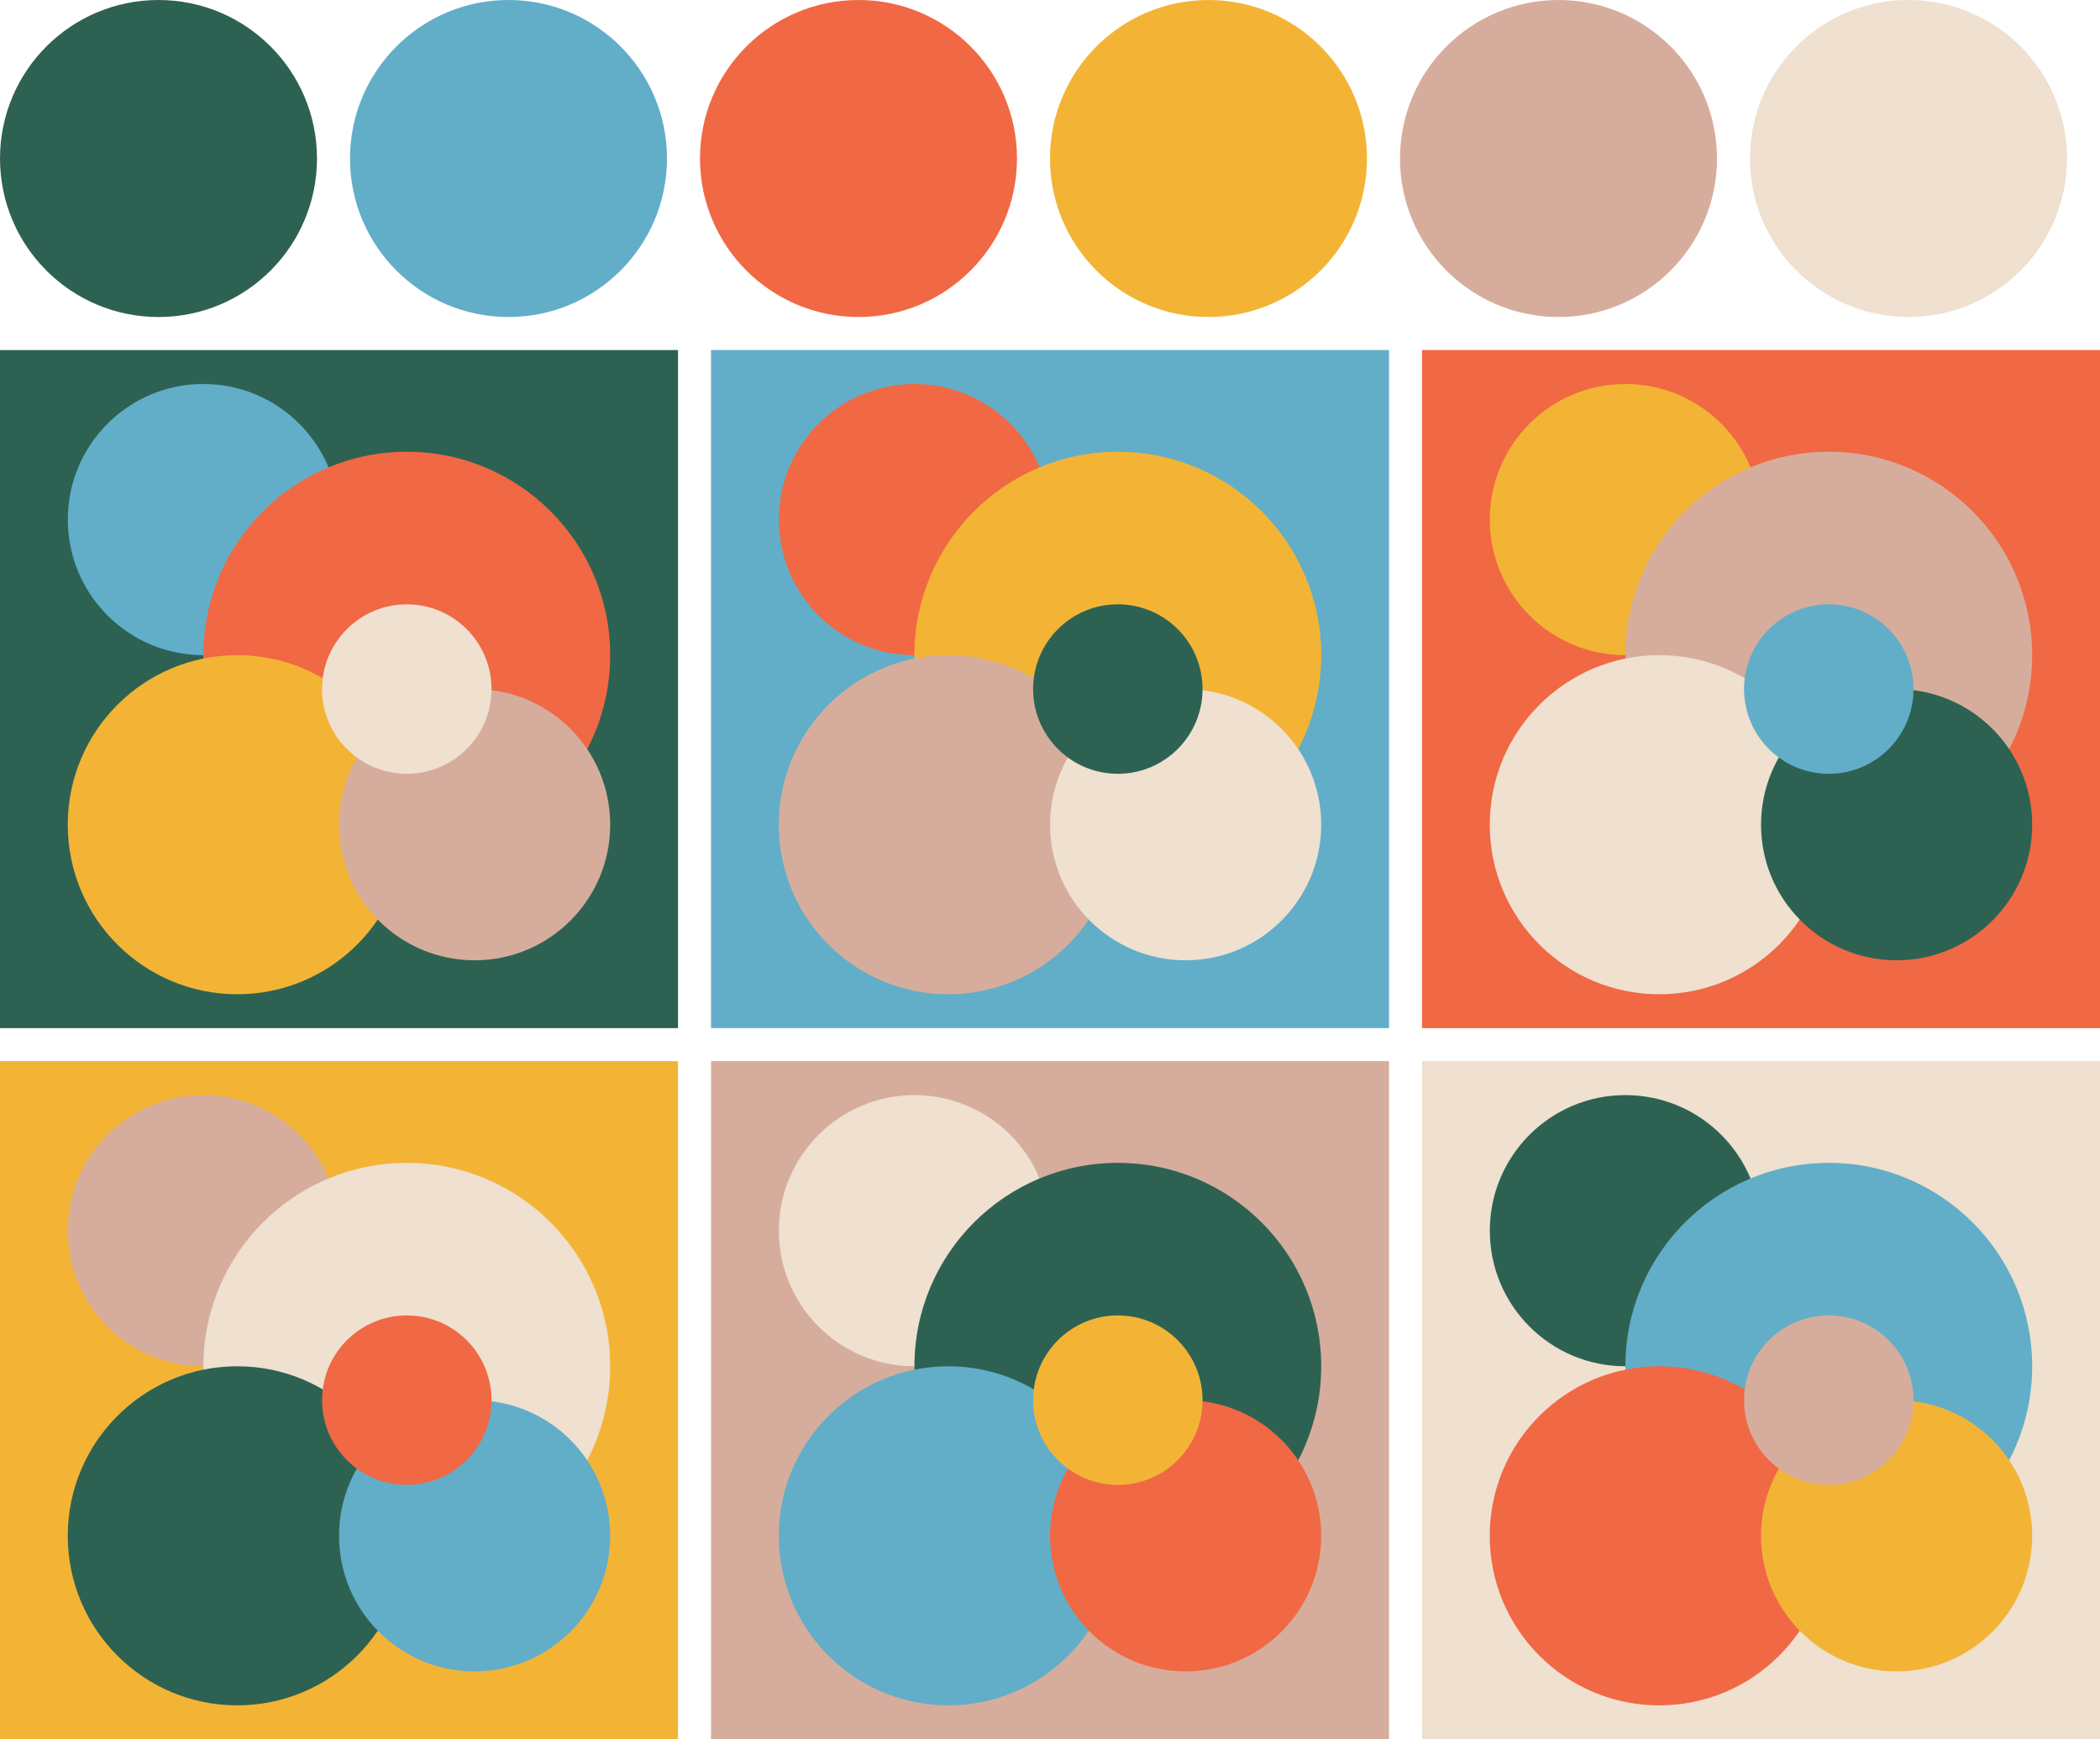 <svg version="1.1" xmlns="http://www.w3.org/2000/svg" xmlns:xlink="http://www.w3.org/1999/xlink" xmlns:inkscape="http://www.inkscape.org/namespaces/inkscape" width="318" height="263.33"><g transform="translate(24 24)"><circle fill="#2d6253" cx="0" cy="0" r="24"/><circle fill="#62aec8" cx="53" cy="0" r="24"/><circle fill="#f16844" cx="106" cy="0" r="24"/><circle fill="#f3b436" cx="159" cy="0" r="24"/><circle fill="#d6ad9c" cx="212" cy="0" r="24"/><circle fill="#efe0cf" cx="265" cy="0" r="24"/></g><g transform="translate(0 53)"><rect fill="#2d6253" x="0" y="0" width="102.67" height="102.67"/><circle fill="#62aec8" cx="30.80" cy="25.67" r="20.53"/><circle fill="#f16844" cx="61.60" cy="46.20" r="30.80"/><circle fill="#f3b436" cx="35.93" cy="71.87" r="25.67"/><circle fill="#d6ad9c" cx="71.87" cy="71.87" r="20.53"/><circle fill="#efe0cf" cx="61.60" cy="51.33" r="12.83"/></g><g transform="translate(107.67 53)"><rect fill="#62aec8" x="0" y="0" width="102.67" height="102.67"/><circle fill="#f16844" cx="30.80" cy="25.67" r="20.53"/><circle fill="#f3b436" cx="61.60" cy="46.20" r="30.80"/><circle fill="#d6ad9c" cx="35.93" cy="71.87" r="25.67"/><circle fill="#efe0cf" cx="71.87" cy="71.87" r="20.53"/><circle fill="#2d6253" cx="61.60" cy="51.33" r="12.83"/></g><g transform="translate(215.33 53)"><rect fill="#f16844" x="0" y="0" width="102.67" height="102.67"/><circle fill="#f3b436" cx="30.80" cy="25.67" r="20.53"/><circle fill="#d6ad9c" cx="61.60" cy="46.20" r="30.80"/><circle fill="#efe0cf" cx="35.93" cy="71.87" r="25.67"/><circle fill="#2d6253" cx="71.87" cy="71.87" r="20.53"/><circle fill="#62aec8" cx="61.60" cy="51.33" r="12.83"/></g><g transform="translate(0 160.67)"><rect fill="#f3b436" x="0" y="0" width="102.67" height="102.67"/><circle fill="#d6ad9c" cx="30.80" cy="25.67" r="20.53"/><circle fill="#efe0cf" cx="61.60" cy="46.20" r="30.80"/><circle fill="#2d6253" cx="35.93" cy="71.87" r="25.67"/><circle fill="#62aec8" cx="71.87" cy="71.87" r="20.53"/><circle fill="#f16844" cx="61.60" cy="51.33" r="12.83"/></g><g transform="translate(107.67 160.67)"><rect fill="#d6ad9c" x="0" y="0" width="102.67" height="102.67"/><circle fill="#efe0cf" cx="30.80" cy="25.67" r="20.53"/><circle fill="#2d6253" cx="61.60" cy="46.20" r="30.80"/><circle fill="#62aec8" cx="35.93" cy="71.87" r="25.67"/><circle fill="#f16844" cx="71.87" cy="71.87" r="20.53"/><circle fill="#f3b436" cx="61.60" cy="51.33" r="12.83"/></g><g transform="translate(215.33 160.67)"><rect fill="#efe0cf" x="0" y="0" width="102.67" height="102.67"/><circle fill="#2d6253" cx="30.80" cy="25.67" r="20.53"/><circle fill="#62aec8" cx="61.60" cy="46.20" r="30.80"/><circle fill="#f16844" cx="35.93" cy="71.87" r="25.67"/><circle fill="#f3b436" cx="71.87" cy="71.87" r="20.53"/><circle fill="#d6ad9c" cx="61.60" cy="51.33" r="12.83"/></g></svg>